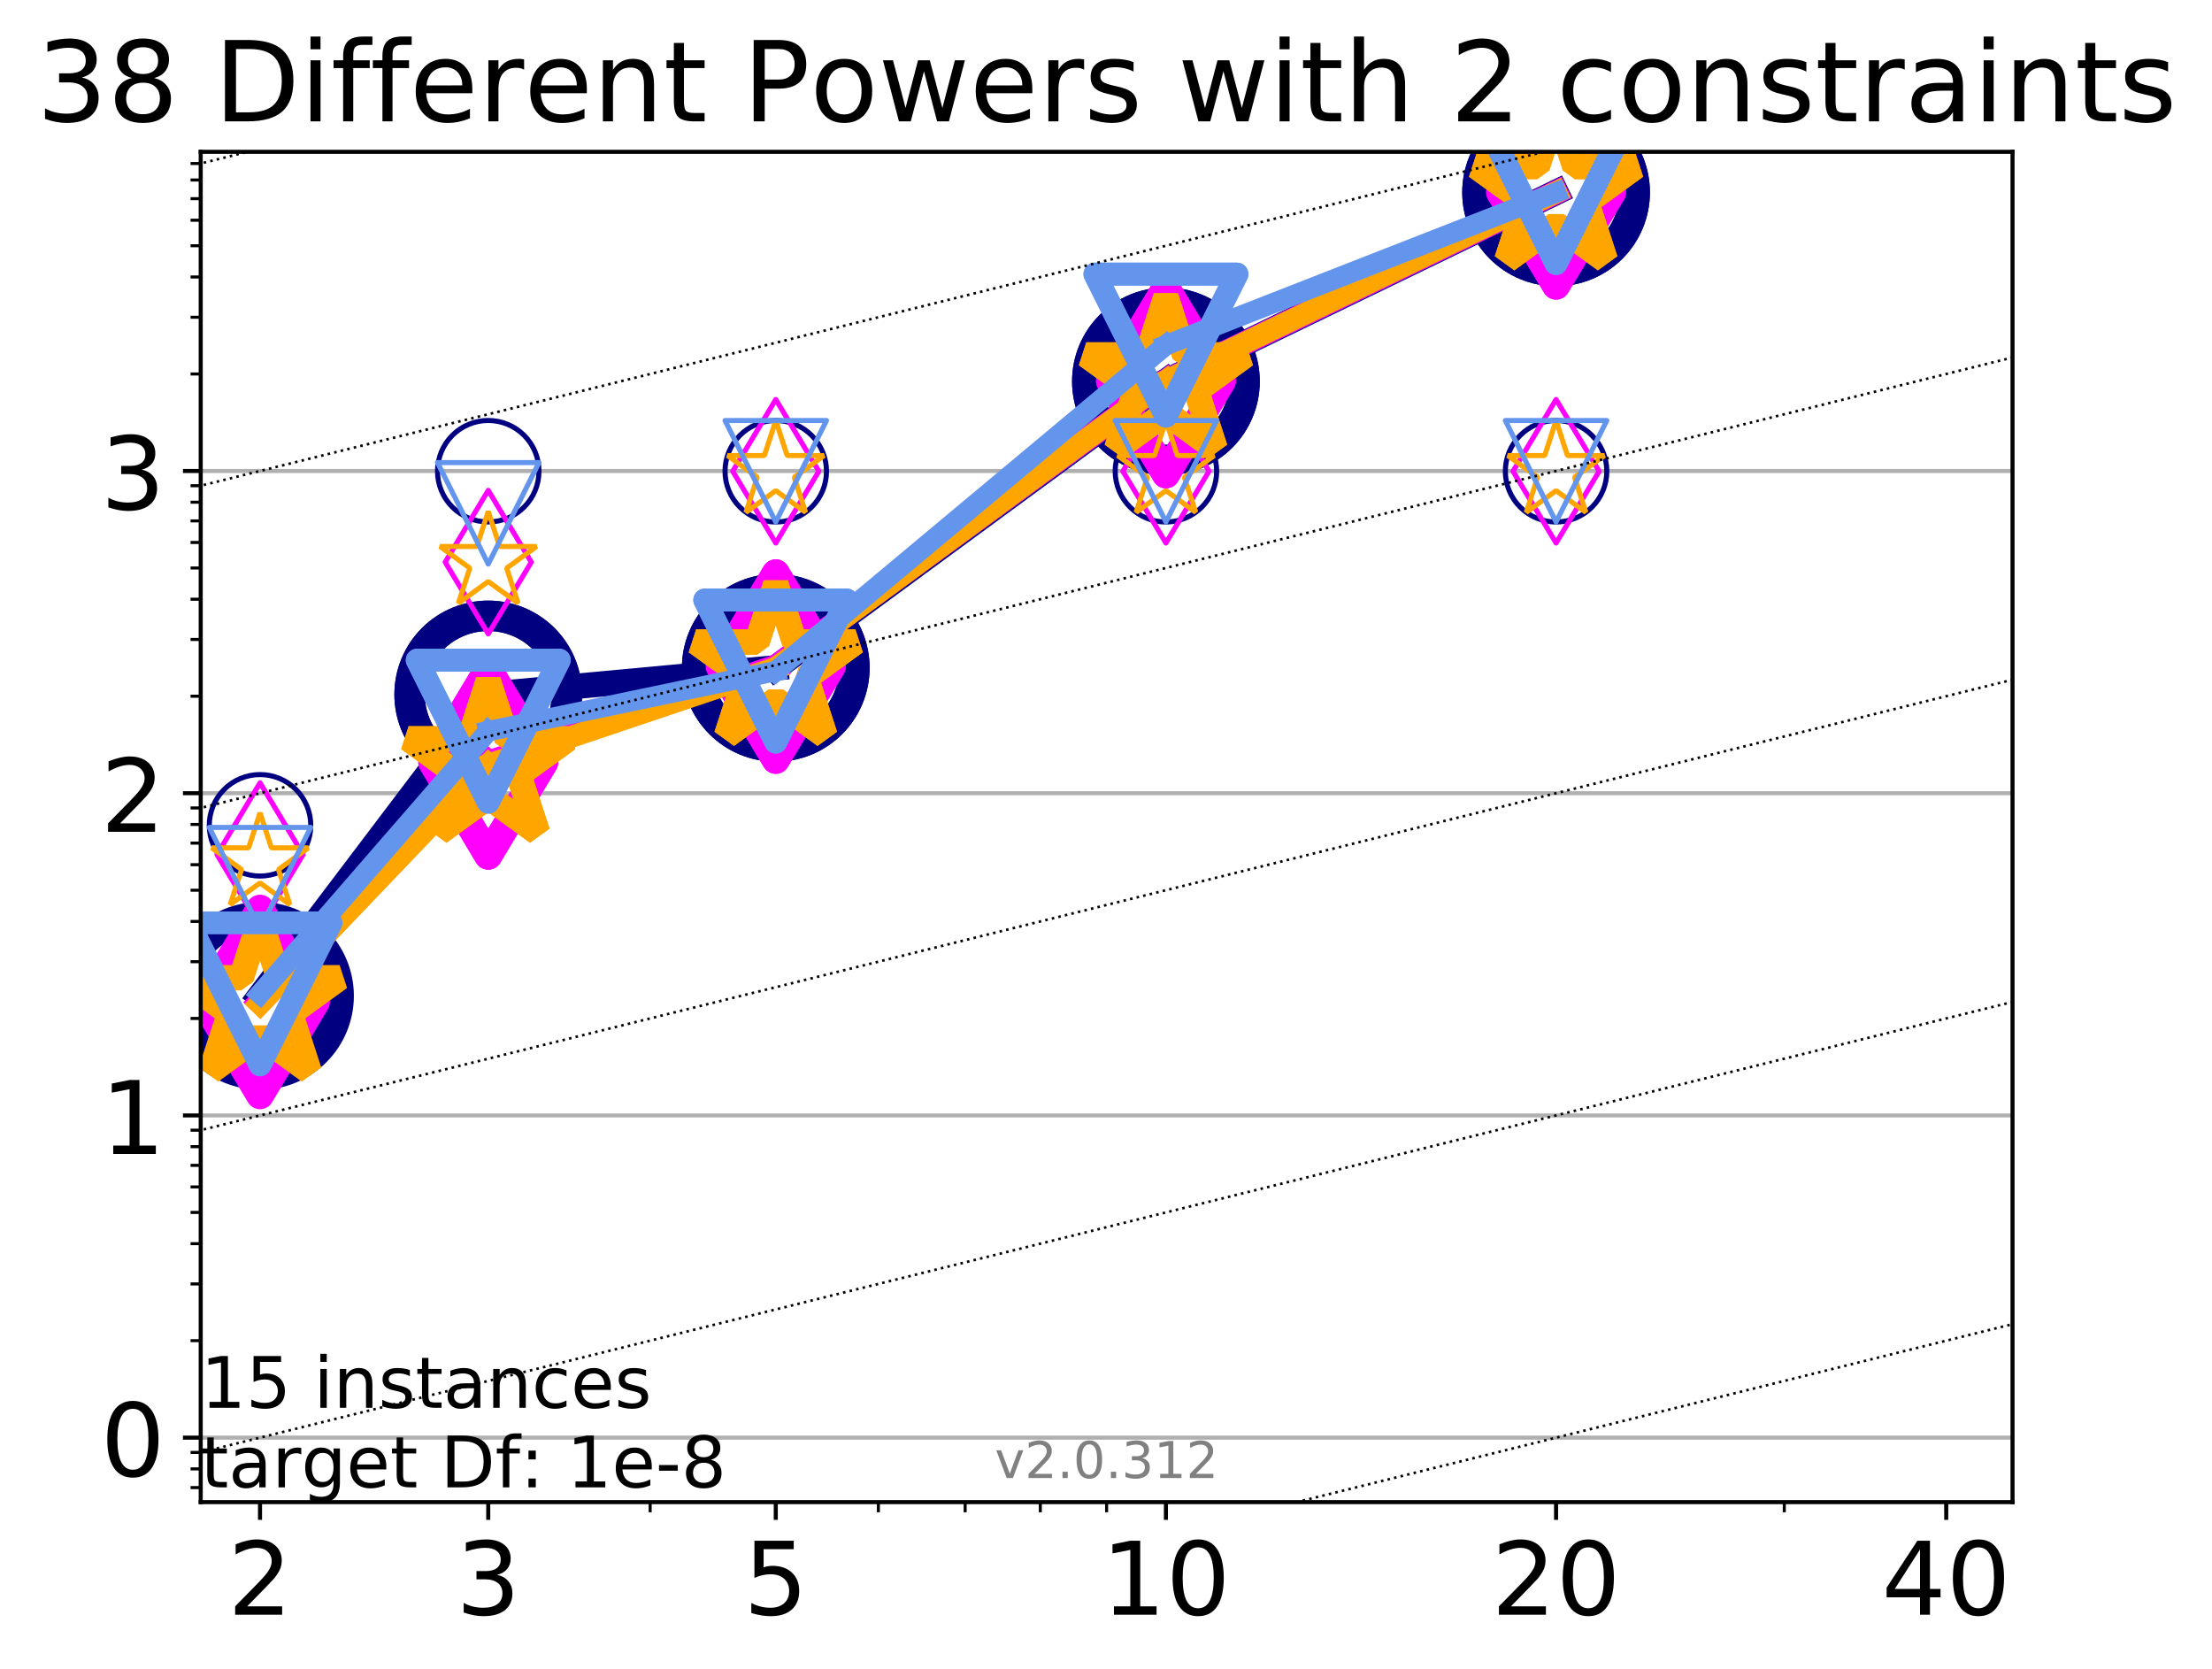 <?xml version="1.0" encoding="utf-8" standalone="no"?>
<!DOCTYPE svg PUBLIC "-//W3C//DTD SVG 1.1//EN"
  "http://www.w3.org/Graphics/SVG/1.1/DTD/svg11.dtd">
<!-- Created with matplotlib (http://matplotlib.org/) -->
<svg height="329pt" version="1.1" viewBox="0 0 436 329" width="436pt" xmlns="http://www.w3.org/2000/svg" xmlns:xlink="http://www.w3.org/1999/xlink">
 <defs>
  <style type="text/css">
*{stroke-linecap:butt;stroke-linejoin:round;}
  </style>
 </defs>
 <g id="figure_1">
  <g id="patch_1">
   <path d="M 0 329.585 
L 436.243 329.585 
L 436.243 0 
L 0 0 
z
" style="fill:#ffffff;"/>
  </g>
  <g id="axes_1">
   <g id="patch_2">
    <path d="M 39.562 296.029 
L 396.682 296.029 
L 396.682 29.917 
L 39.562 29.917 
z
" style="fill:#ffffff;"/>
   </g>
   <g id="matplotlib.axis_1">
    <g id="xtick_1">
     <g id="line2d_1">
      <defs>
       <path d="M 0 0 
L 0 3.5 
" id="me6502ab9f0" style="stroke:#000000;stroke-width:0.8;"/>
      </defs>
      <g>
       <use style="stroke:#000000;stroke-width:0.8;" x="51.251" xlink:href="#me6502ab9f0" y="296.029"/>
      </g>
     </g>
     <g id="text_1">
      <!-- 2 -->
      <defs>
       <path d="M 19.188 8.297 
L 53.609 8.297 
L 53.609 0 
L 7.328 0 
L 7.328 8.297 
Q 12.938 14.109 22.625 23.891 
Q 32.328 33.688 34.812 36.531 
Q 39.547 41.844 41.422 45.531 
Q 43.312 49.219 43.312 52.781 
Q 43.312 58.594 39.234 62.25 
Q 35.156 65.922 28.609 65.922 
Q 23.969 65.922 18.812 64.312 
Q 13.672 62.703 7.812 59.422 
L 7.812 69.391 
Q 13.766 71.781 18.938 73 
Q 24.125 74.219 28.422 74.219 
Q 39.75 74.219 46.484 68.547 
Q 53.219 62.891 53.219 53.422 
Q 53.219 48.922 51.531 44.891 
Q 49.859 40.875 45.406 35.406 
Q 44.188 33.984 37.641 27.219 
Q 31.109 20.453 19.188 8.297 
z
" id="DejaVuSans-32"/>
      </defs>
      <g transform="translate(44.888 318.225)scale(0.2 -0.2)">
       <use xlink:href="#DejaVuSans-32"/>
      </g>
     </g>
    </g>
    <g id="xtick_2">
     <g id="line2d_2">
      <g>
       <use style="stroke:#000000;stroke-width:0.8;" x="96.235" xlink:href="#me6502ab9f0" y="296.029"/>
      </g>
     </g>
     <g id="text_2">
      <!-- 3 -->
      <defs>
       <path d="M 40.578 39.312 
Q 47.656 37.797 51.625 33 
Q 55.609 28.219 55.609 21.188 
Q 55.609 10.406 48.188 4.484 
Q 40.766 -1.422 27.094 -1.422 
Q 22.516 -1.422 17.656 -0.516 
Q 12.797 0.391 7.625 2.203 
L 7.625 11.719 
Q 11.719 9.328 16.594 8.109 
Q 21.484 6.891 26.812 6.891 
Q 36.078 6.891 40.938 10.547 
Q 45.797 14.203 45.797 21.188 
Q 45.797 27.641 41.281 31.266 
Q 36.766 34.906 28.719 34.906 
L 20.219 34.906 
L 20.219 43.016 
L 29.109 43.016 
Q 36.375 43.016 40.234 45.922 
Q 44.094 48.828 44.094 54.297 
Q 44.094 59.906 40.109 62.906 
Q 36.141 65.922 28.719 65.922 
Q 24.656 65.922 20.016 65.031 
Q 15.375 64.156 9.812 62.312 
L 9.812 71.094 
Q 15.438 72.656 20.344 73.438 
Q 25.25 74.219 29.594 74.219 
Q 40.828 74.219 47.359 69.109 
Q 53.906 64.016 53.906 55.328 
Q 53.906 49.266 50.438 45.094 
Q 46.969 40.922 40.578 39.312 
z
" id="DejaVuSans-33"/>
      </defs>
      <g transform="translate(89.873 318.225)scale(0.2 -0.2)">
       <use xlink:href="#DejaVuSans-33"/>
      </g>
     </g>
    </g>
    <g id="xtick_3">
     <g id="line2d_3">
      <g>
       <use style="stroke:#000000;stroke-width:0.8;" x="152.909" xlink:href="#me6502ab9f0" y="296.029"/>
      </g>
     </g>
     <g id="text_3">
      <!-- 5 -->
      <defs>
       <path d="M 10.797 72.906 
L 49.516 72.906 
L 49.516 64.594 
L 19.828 64.594 
L 19.828 46.734 
Q 21.969 47.469 24.109 47.828 
Q 26.266 48.188 28.422 48.188 
Q 40.625 48.188 47.75 41.5 
Q 54.891 34.812 54.891 23.391 
Q 54.891 11.625 47.562 5.094 
Q 40.234 -1.422 26.906 -1.422 
Q 22.312 -1.422 17.547 -0.641 
Q 12.797 0.141 7.719 1.703 
L 7.719 11.625 
Q 12.109 9.234 16.797 8.062 
Q 21.484 6.891 26.703 6.891 
Q 35.156 6.891 40.078 11.328 
Q 45.016 15.766 45.016 23.391 
Q 45.016 31 40.078 35.438 
Q 35.156 39.891 26.703 39.891 
Q 22.75 39.891 18.812 39.016 
Q 14.891 38.141 10.797 36.281 
z
" id="DejaVuSans-35"/>
      </defs>
      <g transform="translate(146.547 318.225)scale(0.2 -0.2)">
       <use xlink:href="#DejaVuSans-35"/>
      </g>
     </g>
    </g>
    <g id="xtick_4">
     <g id="line2d_4">
      <g>
       <use style="stroke:#000000;stroke-width:0.8;" x="229.811" xlink:href="#me6502ab9f0" y="296.029"/>
      </g>
     </g>
     <g id="text_4">
      <!-- 10 -->
      <defs>
       <path d="M 12.406 8.297 
L 28.516 8.297 
L 28.516 63.922 
L 10.984 60.406 
L 10.984 69.391 
L 28.422 72.906 
L 38.281 72.906 
L 38.281 8.297 
L 54.391 8.297 
L 54.391 0 
L 12.406 0 
z
" id="DejaVuSans-31"/>
       <path d="M 31.781 66.406 
Q 24.172 66.406 20.328 58.906 
Q 16.5 51.422 16.5 36.375 
Q 16.5 21.391 20.328 13.891 
Q 24.172 6.391 31.781 6.391 
Q 39.453 6.391 43.281 13.891 
Q 47.125 21.391 47.125 36.375 
Q 47.125 51.422 43.281 58.906 
Q 39.453 66.406 31.781 66.406 
z
M 31.781 74.219 
Q 44.047 74.219 50.516 64.516 
Q 56.984 54.828 56.984 36.375 
Q 56.984 17.969 50.516 8.266 
Q 44.047 -1.422 31.781 -1.422 
Q 19.531 -1.422 13.062 8.266 
Q 6.594 17.969 6.594 36.375 
Q 6.594 54.828 13.062 64.516 
Q 19.531 74.219 31.781 74.219 
z
" id="DejaVuSans-30"/>
      </defs>
      <g transform="translate(217.086 318.225)scale(0.2 -0.2)">
       <use xlink:href="#DejaVuSans-31"/>
       <use x="63.623" xlink:href="#DejaVuSans-30"/>
      </g>
     </g>
    </g>
    <g id="xtick_5">
     <g id="line2d_5">
      <g>
       <use style="stroke:#000000;stroke-width:0.8;" x="306.712" xlink:href="#me6502ab9f0" y="296.029"/>
      </g>
     </g>
     <g id="text_5">
      <!-- 20 -->
      <g transform="translate(293.987 318.225)scale(0.2 -0.2)">
       <use xlink:href="#DejaVuSans-32"/>
       <use x="63.623" xlink:href="#DejaVuSans-30"/>
      </g>
     </g>
    </g>
    <g id="xtick_6">
     <g id="line2d_6">
      <g>
       <use style="stroke:#000000;stroke-width:0.8;" x="383.614" xlink:href="#me6502ab9f0" y="296.029"/>
      </g>
     </g>
     <g id="text_6">
      <!-- 40 -->
      <defs>
       <path d="M 37.797 64.312 
L 12.891 25.391 
L 37.797 25.391 
z
M 35.203 72.906 
L 47.609 72.906 
L 47.609 25.391 
L 58.016 25.391 
L 58.016 17.188 
L 47.609 17.188 
L 47.609 0 
L 37.797 0 
L 37.797 17.188 
L 4.891 17.188 
L 4.891 26.703 
z
" id="DejaVuSans-34"/>
      </defs>
      <g transform="translate(370.889 318.225)scale(0.2 -0.2)">
       <use xlink:href="#DejaVuSans-34"/>
       <use x="63.623" xlink:href="#DejaVuSans-30"/>
      </g>
     </g>
    </g>
    <g id="xtick_7">
     <g id="line2d_7">
      <defs>
       <path d="M 0 0 
L 0 2 
" id="m99c1914a6f" style="stroke:#000000;stroke-width:0.6;"/>
      </defs>
      <g>
       <use style="stroke:#000000;stroke-width:0.6;" x="51.251" xlink:href="#m99c1914a6f" y="296.029"/>
      </g>
     </g>
    </g>
    <g id="xtick_8">
     <g id="line2d_8">
      <g>
       <use style="stroke:#000000;stroke-width:0.6;" x="96.235" xlink:href="#m99c1914a6f" y="296.029"/>
      </g>
     </g>
    </g>
    <g id="xtick_9">
     <g id="line2d_9">
      <g>
       <use style="stroke:#000000;stroke-width:0.6;" x="128.152" xlink:href="#m99c1914a6f" y="296.029"/>
      </g>
     </g>
    </g>
    <g id="xtick_10">
     <g id="line2d_10">
      <g>
       <use style="stroke:#000000;stroke-width:0.6;" x="152.909" xlink:href="#m99c1914a6f" y="296.029"/>
      </g>
     </g>
    </g>
    <g id="xtick_11">
     <g id="line2d_11">
      <g>
       <use style="stroke:#000000;stroke-width:0.6;" x="173.137" xlink:href="#m99c1914a6f" y="296.029"/>
      </g>
     </g>
    </g>
    <g id="xtick_12">
     <g id="line2d_12">
      <g>
       <use style="stroke:#000000;stroke-width:0.6;" x="190.239" xlink:href="#m99c1914a6f" y="296.029"/>
      </g>
     </g>
    </g>
    <g id="xtick_13">
     <g id="line2d_13">
      <g>
       <use style="stroke:#000000;stroke-width:0.6;" x="205.054" xlink:href="#m99c1914a6f" y="296.029"/>
      </g>
     </g>
    </g>
    <g id="xtick_14">
     <g id="line2d_14">
      <g>
       <use style="stroke:#000000;stroke-width:0.6;" x="218.122" xlink:href="#m99c1914a6f" y="296.029"/>
      </g>
     </g>
    </g>
    <g id="xtick_15">
     <g id="line2d_15">
      <g>
       <use style="stroke:#000000;stroke-width:0.6;" x="306.712" xlink:href="#m99c1914a6f" y="296.029"/>
      </g>
     </g>
    </g>
    <g id="xtick_16">
     <g id="line2d_16">
      <g>
       <use style="stroke:#000000;stroke-width:0.6;" x="351.697" xlink:href="#m99c1914a6f" y="296.029"/>
      </g>
     </g>
    </g>
    <g id="xtick_17">
     <g id="line2d_17">
      <g>
       <use style="stroke:#000000;stroke-width:0.6;" x="383.614" xlink:href="#m99c1914a6f" y="296.029"/>
      </g>
     </g>
    </g>
   </g>
   <g id="matplotlib.axis_2">
    <g id="ytick_1">
     <g id="line2d_18">
      <path clip-path="url(#pa7a6df56fa)" d="M 39.562 283.328 
L 396.682 283.328 
" style="fill:none;stroke:#b0b0b0;stroke-linecap:square;stroke-width:0.8;"/>
     </g>
     <g id="line2d_19">
      <defs>
       <path d="M 0 0 
L -3.5 0 
" id="m3d2c975b28" style="stroke:#000000;stroke-width:0.8;"/>
      </defs>
      <g>
       <use style="stroke:#000000;stroke-width:0.8;" x="39.562" xlink:href="#m3d2c975b28" y="283.328"/>
      </g>
     </g>
     <g id="text_7">
      <!-- 0 -->
      <g transform="translate(19.837 290.926)scale(0.2 -0.2)">
       <use xlink:href="#DejaVuSans-30"/>
      </g>
     </g>
    </g>
    <g id="ytick_2">
     <g id="line2d_20">
      <path clip-path="url(#pa7a6df56fa)" d="M 39.562 219.825 
L 396.682 219.825 
" style="fill:none;stroke:#b0b0b0;stroke-linecap:square;stroke-width:0.8;"/>
     </g>
     <g id="line2d_21">
      <g>
       <use style="stroke:#000000;stroke-width:0.8;" x="39.562" xlink:href="#m3d2c975b28" y="219.825"/>
      </g>
     </g>
     <g id="text_8">
      <!-- 1 -->
      <g transform="translate(19.837 227.423)scale(0.2 -0.2)">
       <use xlink:href="#DejaVuSans-31"/>
      </g>
     </g>
    </g>
    <g id="ytick_3">
     <g id="line2d_22">
      <path clip-path="url(#pa7a6df56fa)" d="M 39.562 156.322 
L 396.682 156.322 
" style="fill:none;stroke:#b0b0b0;stroke-linecap:square;stroke-width:0.8;"/>
     </g>
     <g id="line2d_23">
      <g>
       <use style="stroke:#000000;stroke-width:0.8;" x="39.562" xlink:href="#m3d2c975b28" y="156.322"/>
      </g>
     </g>
     <g id="text_9">
      <!-- 2 -->
      <g transform="translate(19.837 163.921)scale(0.2 -0.2)">
       <use xlink:href="#DejaVuSans-32"/>
      </g>
     </g>
    </g>
    <g id="ytick_4">
     <g id="line2d_24">
      <path clip-path="url(#pa7a6df56fa)" d="M 39.562 92.819 
L 396.682 92.819 
" style="fill:none;stroke:#b0b0b0;stroke-linecap:square;stroke-width:0.8;"/>
     </g>
     <g id="line2d_25">
      <g>
       <use style="stroke:#000000;stroke-width:0.8;" x="39.562" xlink:href="#m3d2c975b28" y="92.819"/>
      </g>
     </g>
     <g id="text_10">
      <!-- 3 -->
      <g transform="translate(19.837 100.418)scale(0.2 -0.2)">
       <use xlink:href="#DejaVuSans-33"/>
      </g>
     </g>
    </g>
    <g id="ytick_5">
     <g id="line2d_26">
      <defs>
       <path d="M 0 0 
L -2 0 
" id="m20c51bee29" style="stroke:#000000;stroke-width:0.6;"/>
      </defs>
      <g>
       <use style="stroke:#000000;stroke-width:0.6;" x="39.562" xlink:href="#m20c51bee29" y="293.165"/>
      </g>
     </g>
    </g>
    <g id="ytick_6">
     <g id="line2d_27">
      <g>
       <use style="stroke:#000000;stroke-width:0.6;" x="39.562" xlink:href="#m20c51bee29" y="289.482"/>
      </g>
     </g>
    </g>
    <g id="ytick_7">
     <g id="line2d_28">
      <g>
       <use style="stroke:#000000;stroke-width:0.6;" x="39.562" xlink:href="#m20c51bee29" y="286.234"/>
      </g>
     </g>
    </g>
    <g id="ytick_8">
     <g id="line2d_29">
      <g>
       <use style="stroke:#000000;stroke-width:0.6;" x="39.562" xlink:href="#m20c51bee29" y="264.212"/>
      </g>
     </g>
    </g>
    <g id="ytick_9">
     <g id="line2d_30">
      <g>
       <use style="stroke:#000000;stroke-width:0.6;" x="39.562" xlink:href="#m20c51bee29" y="253.029"/>
      </g>
     </g>
    </g>
    <g id="ytick_10">
     <g id="line2d_31">
      <g>
       <use style="stroke:#000000;stroke-width:0.6;" x="39.562" xlink:href="#m20c51bee29" y="245.095"/>
      </g>
     </g>
    </g>
    <g id="ytick_11">
     <g id="line2d_32">
      <g>
       <use style="stroke:#000000;stroke-width:0.6;" x="39.562" xlink:href="#m20c51bee29" y="238.941"/>
      </g>
     </g>
    </g>
    <g id="ytick_12">
     <g id="line2d_33">
      <g>
       <use style="stroke:#000000;stroke-width:0.6;" x="39.562" xlink:href="#m20c51bee29" y="233.913"/>
      </g>
     </g>
    </g>
    <g id="ytick_13">
     <g id="line2d_34">
      <g>
       <use style="stroke:#000000;stroke-width:0.6;" x="39.562" xlink:href="#m20c51bee29" y="229.662"/>
      </g>
     </g>
    </g>
    <g id="ytick_14">
     <g id="line2d_35">
      <g>
       <use style="stroke:#000000;stroke-width:0.6;" x="39.562" xlink:href="#m20c51bee29" y="225.979"/>
      </g>
     </g>
    </g>
    <g id="ytick_15">
     <g id="line2d_36">
      <g>
       <use style="stroke:#000000;stroke-width:0.6;" x="39.562" xlink:href="#m20c51bee29" y="222.731"/>
      </g>
     </g>
    </g>
    <g id="ytick_16">
     <g id="line2d_37">
      <g>
       <use style="stroke:#000000;stroke-width:0.6;" x="39.562" xlink:href="#m20c51bee29" y="200.709"/>
      </g>
     </g>
    </g>
    <g id="ytick_17">
     <g id="line2d_38">
      <g>
       <use style="stroke:#000000;stroke-width:0.6;" x="39.562" xlink:href="#m20c51bee29" y="189.526"/>
      </g>
     </g>
    </g>
    <g id="ytick_18">
     <g id="line2d_39">
      <g>
       <use style="stroke:#000000;stroke-width:0.6;" x="39.562" xlink:href="#m20c51bee29" y="181.592"/>
      </g>
     </g>
    </g>
    <g id="ytick_19">
     <g id="line2d_40">
      <g>
       <use style="stroke:#000000;stroke-width:0.6;" x="39.562" xlink:href="#m20c51bee29" y="175.438"/>
      </g>
     </g>
    </g>
    <g id="ytick_20">
     <g id="line2d_41">
      <g>
       <use style="stroke:#000000;stroke-width:0.6;" x="39.562" xlink:href="#m20c51bee29" y="170.41"/>
      </g>
     </g>
    </g>
    <g id="ytick_21">
     <g id="line2d_42">
      <g>
       <use style="stroke:#000000;stroke-width:0.6;" x="39.562" xlink:href="#m20c51bee29" y="166.159"/>
      </g>
     </g>
    </g>
    <g id="ytick_22">
     <g id="line2d_43">
      <g>
       <use style="stroke:#000000;stroke-width:0.6;" x="39.562" xlink:href="#m20c51bee29" y="162.476"/>
      </g>
     </g>
    </g>
    <g id="ytick_23">
     <g id="line2d_44">
      <g>
       <use style="stroke:#000000;stroke-width:0.6;" x="39.562" xlink:href="#m20c51bee29" y="159.228"/>
      </g>
     </g>
    </g>
    <g id="ytick_24">
     <g id="line2d_45">
      <g>
       <use style="stroke:#000000;stroke-width:0.6;" x="39.562" xlink:href="#m20c51bee29" y="137.206"/>
      </g>
     </g>
    </g>
    <g id="ytick_25">
     <g id="line2d_46">
      <g>
       <use style="stroke:#000000;stroke-width:0.6;" x="39.562" xlink:href="#m20c51bee29" y="126.023"/>
      </g>
     </g>
    </g>
    <g id="ytick_26">
     <g id="line2d_47">
      <g>
       <use style="stroke:#000000;stroke-width:0.6;" x="39.562" xlink:href="#m20c51bee29" y="118.089"/>
      </g>
     </g>
    </g>
    <g id="ytick_27">
     <g id="line2d_48">
      <g>
       <use style="stroke:#000000;stroke-width:0.6;" x="39.562" xlink:href="#m20c51bee29" y="111.935"/>
      </g>
     </g>
    </g>
    <g id="ytick_28">
     <g id="line2d_49">
      <g>
       <use style="stroke:#000000;stroke-width:0.6;" x="39.562" xlink:href="#m20c51bee29" y="106.907"/>
      </g>
     </g>
    </g>
    <g id="ytick_29">
     <g id="line2d_50">
      <g>
       <use style="stroke:#000000;stroke-width:0.6;" x="39.562" xlink:href="#m20c51bee29" y="102.656"/>
      </g>
     </g>
    </g>
    <g id="ytick_30">
     <g id="line2d_51">
      <g>
       <use style="stroke:#000000;stroke-width:0.6;" x="39.562" xlink:href="#m20c51bee29" y="98.973"/>
      </g>
     </g>
    </g>
    <g id="ytick_31">
     <g id="line2d_52">
      <g>
       <use style="stroke:#000000;stroke-width:0.6;" x="39.562" xlink:href="#m20c51bee29" y="95.725"/>
      </g>
     </g>
    </g>
    <g id="ytick_32">
     <g id="line2d_53">
      <g>
       <use style="stroke:#000000;stroke-width:0.6;" x="39.562" xlink:href="#m20c51bee29" y="73.703"/>
      </g>
     </g>
    </g>
    <g id="ytick_33">
     <g id="line2d_54">
      <g>
       <use style="stroke:#000000;stroke-width:0.6;" x="39.562" xlink:href="#m20c51bee29" y="62.521"/>
      </g>
     </g>
    </g>
    <g id="ytick_34">
     <g id="line2d_55">
      <g>
       <use style="stroke:#000000;stroke-width:0.6;" x="39.562" xlink:href="#m20c51bee29" y="54.587"/>
      </g>
     </g>
    </g>
    <g id="ytick_35">
     <g id="line2d_56">
      <g>
       <use style="stroke:#000000;stroke-width:0.6;" x="39.562" xlink:href="#m20c51bee29" y="48.432"/>
      </g>
     </g>
    </g>
    <g id="ytick_36">
     <g id="line2d_57">
      <g>
       <use style="stroke:#000000;stroke-width:0.6;" x="39.562" xlink:href="#m20c51bee29" y="43.404"/>
      </g>
     </g>
    </g>
    <g id="ytick_37">
     <g id="line2d_58">
      <g>
       <use style="stroke:#000000;stroke-width:0.6;" x="39.562" xlink:href="#m20c51bee29" y="39.153"/>
      </g>
     </g>
    </g>
    <g id="ytick_38">
     <g id="line2d_59">
      <g>
       <use style="stroke:#000000;stroke-width:0.6;" x="39.562" xlink:href="#m20c51bee29" y="35.47"/>
      </g>
     </g>
    </g>
    <g id="ytick_39">
     <g id="line2d_60">
      <g>
       <use style="stroke:#000000;stroke-width:0.6;" x="39.562" xlink:href="#m20c51bee29" y="32.222"/>
      </g>
     </g>
    </g>
   </g>
   <g id="line2d_61">
    <path clip-path="url(#pa7a6df56fa)" d="M 51.251 196.261 
L 96.235 136.863 
" style="fill:none;stroke:#000080;stroke-linecap:square;stroke-width:5;"/>
    <defs>
     <path d="M 0 15.5 
C 4.111 15.5 8.053 13.867 10.96 10.96 
C 13.867 8.053 15.5 4.111 15.5 0 
C 15.5 -4.111 13.867 -8.053 10.96 -10.96 
C 8.053 -13.867 4.111 -15.5 0 -15.5 
C -4.111 -15.5 -8.053 -13.867 -10.96 -10.96 
C -13.867 -8.053 -15.5 -4.111 -15.5 0 
C -15.5 4.111 -13.867 8.053 -10.96 10.96 
C -8.053 13.867 -4.111 15.5 0 15.5 
z
" id="me5ff5a676e" style="stroke:#000080;stroke-width:6;"/>
    </defs>
    <g clip-path="url(#pa7a6df56fa)">
     <use style="fill:none;stroke:#000080;stroke-width:6;" x="51.251" xlink:href="#me5ff5a676e" y="196.261"/>
     <use style="fill:none;stroke:#000080;stroke-width:6;" x="96.235" xlink:href="#me5ff5a676e" y="136.863"/>
    </g>
   </g>
   <g id="line2d_62">
    <path clip-path="url(#pa7a6df56fa)" d="M 96.235 136.863 
L 152.909 131.61 
" style="fill:none;stroke:#000080;stroke-linecap:square;stroke-width:5;"/>
    <g clip-path="url(#pa7a6df56fa)">
     <use style="fill:none;stroke:#000080;stroke-width:6;" x="96.235" xlink:href="#me5ff5a676e" y="136.863"/>
     <use style="fill:none;stroke:#000080;stroke-width:6;" x="152.909" xlink:href="#me5ff5a676e" y="131.61"/>
    </g>
   </g>
   <g id="line2d_63">
    <path clip-path="url(#pa7a6df56fa)" d="M 152.909 131.61 
L 229.811 75.157 
" style="fill:none;stroke:#000080;stroke-linecap:square;stroke-width:5;"/>
    <g clip-path="url(#pa7a6df56fa)">
     <use style="fill:none;stroke:#000080;stroke-width:6;" x="152.909" xlink:href="#me5ff5a676e" y="131.61"/>
     <use style="fill:none;stroke:#000080;stroke-width:6;" x="229.811" xlink:href="#me5ff5a676e" y="75.157"/>
    </g>
   </g>
   <g id="line2d_64">
    <path clip-path="url(#pa7a6df56fa)" d="M 229.811 75.157 
L 306.712 37.91 
" style="fill:none;stroke:#000080;stroke-linecap:square;stroke-width:5;"/>
    <g clip-path="url(#pa7a6df56fa)">
     <use style="fill:none;stroke:#000080;stroke-width:6;" x="229.811" xlink:href="#me5ff5a676e" y="75.157"/>
     <use style="fill:none;stroke:#000080;stroke-width:6;" x="306.712" xlink:href="#me5ff5a676e" y="37.91"/>
    </g>
   </g>
   <g id="line2d_65">
    <path clip-path="url(#pa7a6df56fa)" d="M 306.712 37.91 
" style="fill:none;stroke:#000080;stroke-linecap:square;stroke-width:5;"/>
    <g clip-path="url(#pa7a6df56fa)">
     <use style="fill:none;stroke:#000080;stroke-width:6;" x="306.712" xlink:href="#me5ff5a676e" y="37.91"/>
    </g>
   </g>
   <g id="line2d_66"/>
   <g id="line2d_67">
    <defs>
     <path d="M 0 10 
C 2.652 10 5.196 8.946 7.071 7.071 
C 8.946 5.196 10 2.652 10 0 
C 10 -2.652 8.946 -5.196 7.071 -7.071 
C 5.196 -8.946 2.652 -10 0 -10 
C -2.652 -10 -5.196 -8.946 -7.071 -7.071 
C -8.946 -5.196 -10 -2.652 -10 0 
C -10 2.652 -8.946 5.196 -7.071 7.071 
C -5.196 8.946 -2.652 10 0 10 
z
" id="m14cb9c2c7b" style="stroke:#000080;"/>
    </defs>
    <g clip-path="url(#pa7a6df56fa)">
     <use style="fill:none;stroke:#000080;" x="51.251" xlink:href="#m14cb9c2c7b" y="162.649"/>
     <use style="fill:none;stroke:#000080;" x="96.235" xlink:href="#m14cb9c2c7b" y="92.865"/>
     <use style="fill:none;stroke:#000080;" x="152.909" xlink:href="#m14cb9c2c7b" y="92.874"/>
     <use style="fill:none;stroke:#000080;" x="229.811" xlink:href="#m14cb9c2c7b" y="92.872"/>
     <use style="fill:none;stroke:#000080;" x="306.712" xlink:href="#m14cb9c2c7b" y="92.873"/>
    </g>
   </g>
   <g id="line2d_68">
    <path clip-path="url(#pa7a6df56fa)" d="M 51.251 197.46 
L 96.235 150.256 
" style="fill:none;stroke:#ff00ff;stroke-linecap:square;stroke-width:4.667;"/>
    <defs>
     <path d="M -0 18.385 
L 11.031 0 
L 0 -18.385 
L -11.031 -0 
z
" id="m1ada1840a0" style="stroke:#ff00ff;stroke-linejoin:miter;stroke-width:5.5;"/>
    </defs>
    <g clip-path="url(#pa7a6df56fa)">
     <use style="fill:none;stroke:#ff00ff;stroke-linejoin:miter;stroke-width:5.5;" x="51.251" xlink:href="#m1ada1840a0" y="197.46"/>
     <use style="fill:none;stroke:#ff00ff;stroke-linejoin:miter;stroke-width:5.5;" x="96.235" xlink:href="#m1ada1840a0" y="150.256"/>
    </g>
   </g>
   <g id="line2d_69">
    <path clip-path="url(#pa7a6df56fa)" d="M 96.235 150.256 
L 152.909 131.367 
" style="fill:none;stroke:#ff00ff;stroke-linecap:square;stroke-width:4.667;"/>
    <g clip-path="url(#pa7a6df56fa)">
     <use style="fill:none;stroke:#ff00ff;stroke-linejoin:miter;stroke-width:5.5;" x="96.235" xlink:href="#m1ada1840a0" y="150.256"/>
     <use style="fill:none;stroke:#ff00ff;stroke-linejoin:miter;stroke-width:5.5;" x="152.909" xlink:href="#m1ada1840a0" y="131.367"/>
    </g>
   </g>
   <g id="line2d_70">
    <path clip-path="url(#pa7a6df56fa)" d="M 152.909 131.367 
L 229.811 75.108 
" style="fill:none;stroke:#ff00ff;stroke-linecap:square;stroke-width:4.667;"/>
    <g clip-path="url(#pa7a6df56fa)">
     <use style="fill:none;stroke:#ff00ff;stroke-linejoin:miter;stroke-width:5.5;" x="152.909" xlink:href="#m1ada1840a0" y="131.367"/>
     <use style="fill:none;stroke:#ff00ff;stroke-linejoin:miter;stroke-width:5.5;" x="229.811" xlink:href="#m1ada1840a0" y="75.108"/>
    </g>
   </g>
   <g id="line2d_71">
    <path clip-path="url(#pa7a6df56fa)" d="M 229.811 75.108 
L 306.712 37.91 
" style="fill:none;stroke:#ff00ff;stroke-linecap:square;stroke-width:4.667;"/>
    <g clip-path="url(#pa7a6df56fa)">
     <use style="fill:none;stroke:#ff00ff;stroke-linejoin:miter;stroke-width:5.5;" x="229.811" xlink:href="#m1ada1840a0" y="75.108"/>
     <use style="fill:none;stroke:#ff00ff;stroke-linejoin:miter;stroke-width:5.5;" x="306.712" xlink:href="#m1ada1840a0" y="37.91"/>
    </g>
   </g>
   <g id="line2d_72">
    <path clip-path="url(#pa7a6df56fa)" d="M 306.712 37.91 
" style="fill:none;stroke:#ff00ff;stroke-linecap:square;stroke-width:4.667;"/>
    <g clip-path="url(#pa7a6df56fa)">
     <use style="fill:none;stroke:#ff00ff;stroke-linejoin:miter;stroke-width:5.5;" x="306.712" xlink:href="#m1ada1840a0" y="37.91"/>
    </g>
   </g>
   <g id="line2d_73"/>
   <g id="line2d_74">
    <defs>
     <path d="M -0 14.142 
L 8.485 0 
L -0 -14.142 
L -8.485 -0 
z
" id="me6138cc91b" style="stroke:#ff00ff;stroke-linejoin:miter;"/>
    </defs>
    <g clip-path="url(#pa7a6df56fa)">
     <use style="fill:none;stroke:#ff00ff;stroke-linejoin:miter;" x="51.251" xlink:href="#me6138cc91b" y="168.416"/>
     <use style="fill:none;stroke:#ff00ff;stroke-linejoin:miter;" x="96.235" xlink:href="#me6138cc91b" y="110.783"/>
     <use style="fill:none;stroke:#ff00ff;stroke-linejoin:miter;" x="152.909" xlink:href="#me6138cc91b" y="92.874"/>
     <use style="fill:none;stroke:#ff00ff;stroke-linejoin:miter;" x="229.811" xlink:href="#me6138cc91b" y="92.872"/>
     <use style="fill:none;stroke:#ff00ff;stroke-linejoin:miter;" x="306.712" xlink:href="#me6138cc91b" y="92.873"/>
    </g>
   </g>
   <g id="line2d_75">
    <path clip-path="url(#pa7a6df56fa)" d="M 51.251 197.789 
L 96.235 150.713 
" style="fill:none;stroke:#ffa500;stroke-linecap:square;stroke-width:4.333;"/>
    <defs>
     <path d="M 0 -16.5 
L -3.704 -5.099 
L -15.692 -5.099 
L -5.994 1.948 
L -9.698 13.349 
L -0 6.302 
L 9.698 13.349 
L 5.994 1.948 
L 15.692 -5.099 
L 3.704 -5.099 
z
" id="m1c83dffd06" style="stroke:#ffa500;stroke-linejoin:bevel;stroke-width:5;"/>
    </defs>
    <g clip-path="url(#pa7a6df56fa)">
     <use style="fill:none;stroke:#ffa500;stroke-linejoin:bevel;stroke-width:5;" x="51.251" xlink:href="#m1c83dffd06" y="197.789"/>
     <use style="fill:none;stroke:#ffa500;stroke-linejoin:bevel;stroke-width:5;" x="96.235" xlink:href="#m1c83dffd06" y="150.713"/>
    </g>
   </g>
   <g id="line2d_76">
    <path clip-path="url(#pa7a6df56fa)" d="M 96.235 150.713 
L 152.909 131.63 
" style="fill:none;stroke:#ffa500;stroke-linecap:square;stroke-width:4.333;"/>
    <g clip-path="url(#pa7a6df56fa)">
     <use style="fill:none;stroke:#ffa500;stroke-linejoin:bevel;stroke-width:5;" x="96.235" xlink:href="#m1c83dffd06" y="150.713"/>
     <use style="fill:none;stroke:#ffa500;stroke-linejoin:bevel;stroke-width:5;" x="152.909" xlink:href="#m1c83dffd06" y="131.63"/>
    </g>
   </g>
   <g id="line2d_77">
    <path clip-path="url(#pa7a6df56fa)" d="M 152.909 131.63 
L 229.811 75.056 
" style="fill:none;stroke:#ffa500;stroke-linecap:square;stroke-width:4.333;"/>
    <g clip-path="url(#pa7a6df56fa)">
     <use style="fill:none;stroke:#ffa500;stroke-linejoin:bevel;stroke-width:5;" x="152.909" xlink:href="#m1c83dffd06" y="131.63"/>
     <use style="fill:none;stroke:#ffa500;stroke-linejoin:bevel;stroke-width:5;" x="229.811" xlink:href="#m1c83dffd06" y="75.056"/>
    </g>
   </g>
   <g id="line2d_78">
    <path clip-path="url(#pa7a6df56fa)" d="M 229.811 75.056 
L 306.712 37.91 
" style="fill:none;stroke:#ffa500;stroke-linecap:square;stroke-width:4.333;"/>
    <g clip-path="url(#pa7a6df56fa)">
     <use style="fill:none;stroke:#ffa500;stroke-linejoin:bevel;stroke-width:5;" x="229.811" xlink:href="#m1c83dffd06" y="75.056"/>
     <use style="fill:none;stroke:#ffa500;stroke-linejoin:bevel;stroke-width:5;" x="306.712" xlink:href="#m1c83dffd06" y="37.91"/>
    </g>
   </g>
   <g id="line2d_79">
    <path clip-path="url(#pa7a6df56fa)" d="M 306.712 37.91 
" style="fill:none;stroke:#ffa500;stroke-linecap:square;stroke-width:4.333;"/>
    <g clip-path="url(#pa7a6df56fa)">
     <use style="fill:none;stroke:#ffa500;stroke-linejoin:bevel;stroke-width:5;" x="306.712" xlink:href="#m1c83dffd06" y="37.91"/>
    </g>
   </g>
   <g id="line2d_80"/>
   <g id="line2d_81">
    <defs>
     <path d="M 0 -10 
L -2.245 -3.09 
L -9.511 -3.09 
L -3.633 1.18 
L -5.878 8.09 
L -0 3.82 
L 5.878 8.09 
L 3.633 1.18 
L 9.511 -3.09 
L 2.245 -3.09 
z
" id="m6ec11d6fe9" style="stroke:#ffa500;stroke-linejoin:bevel;"/>
    </defs>
    <g clip-path="url(#pa7a6df56fa)">
     <use style="fill:none;stroke:#ffa500;stroke-linejoin:bevel;" x="51.251" xlink:href="#m6ec11d6fe9" y="170.181"/>
     <use style="fill:none;stroke:#ffa500;stroke-linejoin:bevel;" x="96.235" xlink:href="#m6ec11d6fe9" y="110.783"/>
     <use style="fill:none;stroke:#ffa500;stroke-linejoin:bevel;" x="152.909" xlink:href="#m6ec11d6fe9" y="92.874"/>
     <use style="fill:none;stroke:#ffa500;stroke-linejoin:bevel;" x="229.811" xlink:href="#m6ec11d6fe9" y="92.872"/>
     <use style="fill:none;stroke:#ffa500;stroke-linejoin:bevel;" x="306.712" xlink:href="#m6ec11d6fe9" y="92.873"/>
    </g>
   </g>
   <g id="line2d_82">
    <path clip-path="url(#pa7a6df56fa)" d="M 51.251 195.873 
L 96.235 144.093 
" style="fill:none;stroke:#6495ed;stroke-linecap:square;stroke-width:4;"/>
    <defs>
     <path d="M -0 14 
L 14 -14 
L -14 -14 
z
" id="mc122d128a3" style="stroke:#6495ed;stroke-linejoin:miter;stroke-width:4.5;"/>
    </defs>
    <g clip-path="url(#pa7a6df56fa)">
     <use style="fill:none;stroke:#6495ed;stroke-linejoin:miter;stroke-width:4.5;" x="51.251" xlink:href="#mc122d128a3" y="195.873"/>
     <use style="fill:none;stroke:#6495ed;stroke-linejoin:miter;stroke-width:4.5;" x="96.235" xlink:href="#mc122d128a3" y="144.093"/>
    </g>
   </g>
   <g id="line2d_83">
    <path clip-path="url(#pa7a6df56fa)" d="M 96.235 144.093 
L 152.909 132.248 
" style="fill:none;stroke:#6495ed;stroke-linecap:square;stroke-width:4;"/>
    <g clip-path="url(#pa7a6df56fa)">
     <use style="fill:none;stroke:#6495ed;stroke-linejoin:miter;stroke-width:4.5;" x="96.235" xlink:href="#mc122d128a3" y="144.093"/>
     <use style="fill:none;stroke:#6495ed;stroke-linejoin:miter;stroke-width:4.5;" x="152.909" xlink:href="#mc122d128a3" y="132.248"/>
    </g>
   </g>
   <g id="line2d_84">
    <path clip-path="url(#pa7a6df56fa)" d="M 152.909 132.248 
L 229.811 68.018 
" style="fill:none;stroke:#6495ed;stroke-linecap:square;stroke-width:4;"/>
    <g clip-path="url(#pa7a6df56fa)">
     <use style="fill:none;stroke:#6495ed;stroke-linejoin:miter;stroke-width:4.5;" x="152.909" xlink:href="#mc122d128a3" y="132.248"/>
     <use style="fill:none;stroke:#6495ed;stroke-linejoin:miter;stroke-width:4.5;" x="229.811" xlink:href="#mc122d128a3" y="68.018"/>
    </g>
   </g>
   <g id="line2d_85">
    <path clip-path="url(#pa7a6df56fa)" d="M 229.811 68.018 
L 306.712 37.938 
" style="fill:none;stroke:#6495ed;stroke-linecap:square;stroke-width:4;"/>
    <g clip-path="url(#pa7a6df56fa)">
     <use style="fill:none;stroke:#6495ed;stroke-linejoin:miter;stroke-width:4.5;" x="229.811" xlink:href="#mc122d128a3" y="68.018"/>
     <use style="fill:none;stroke:#6495ed;stroke-linejoin:miter;stroke-width:4.5;" x="306.712" xlink:href="#mc122d128a3" y="37.938"/>
    </g>
   </g>
   <g id="line2d_86">
    <path clip-path="url(#pa7a6df56fa)" d="M 306.712 37.938 
" style="fill:none;stroke:#6495ed;stroke-linecap:square;stroke-width:4;"/>
    <g clip-path="url(#pa7a6df56fa)">
     <use style="fill:none;stroke:#6495ed;stroke-linejoin:miter;stroke-width:4.5;" x="306.712" xlink:href="#mc122d128a3" y="37.938"/>
    </g>
   </g>
   <g id="line2d_87"/>
   <g id="line2d_88">
    <defs>
     <path d="M -0 10 
L 10 -10 
L -10 -10 
z
" id="m2db59a5202" style="stroke:#6495ed;stroke-linejoin:miter;"/>
    </defs>
    <g clip-path="url(#pa7a6df56fa)">
     <use style="fill:none;stroke:#6495ed;stroke-linejoin:miter;" x="51.251" xlink:href="#m2db59a5202" y="173.062"/>
     <use style="fill:none;stroke:#6495ed;stroke-linejoin:miter;" x="96.235" xlink:href="#m2db59a5202" y="101.161"/>
     <use style="fill:none;stroke:#6495ed;stroke-linejoin:miter;" x="152.909" xlink:href="#m2db59a5202" y="92.874"/>
     <use style="fill:none;stroke:#6495ed;stroke-linejoin:miter;" x="229.811" xlink:href="#m2db59a5202" y="92.869"/>
     <use style="fill:none;stroke:#6495ed;stroke-linejoin:miter;" x="306.712" xlink:href="#m2db59a5202" y="92.873"/>
    </g>
   </g>
   <g id="line2d_89"/>
   <g id="line2d_90">
    <path clip-path="url(#pa7a6df56fa)" d="M 116.606 330.585 
L 437.243 250.881 
" style="fill:none;stroke:#000000;stroke-dasharray:0.5,0.825;stroke-dashoffset:0;stroke-width:0.5;"/>
   </g>
   <g id="line2d_91">
    <path clip-path="url(#pa7a6df56fa)" d="M -1 296.317 
L 437.243 187.378 
" style="fill:none;stroke:#000000;stroke-dasharray:0.5,0.825;stroke-dashoffset:0;stroke-width:0.5;"/>
   </g>
   <g id="line2d_92">
    <path clip-path="url(#pa7a6df56fa)" d="M -1 232.814 
L 437.243 123.875 
" style="fill:none;stroke:#000000;stroke-dasharray:0.5,0.825;stroke-dashoffset:0;stroke-width:0.5;"/>
   </g>
   <g id="line2d_93">
    <path clip-path="url(#pa7a6df56fa)" d="M -1 169.311 
L 437.243 60.372 
" style="fill:none;stroke:#000000;stroke-dasharray:0.5,0.825;stroke-dashoffset:0;stroke-width:0.5;"/>
   </g>
   <g id="line2d_94">
    <path clip-path="url(#pa7a6df56fa)" d="M -1 105.808 
L 428.669 -1 
" style="fill:none;stroke:#000000;stroke-dasharray:0.5,0.825;stroke-dashoffset:0;stroke-width:0.5;"/>
   </g>
   <g id="line2d_95">
    <path clip-path="url(#pa7a6df56fa)" d="M -1 42.305 
L 173.208 -1 
" style="fill:none;stroke:#000000;stroke-dasharray:0.5,0.825;stroke-dashoffset:0;stroke-width:0.5;"/>
   </g>
   <g id="line2d_96">
    <path clip-path="url(#pa7a6df56fa)" style="fill:none;stroke:#000000;stroke-dasharray:0.5,0.825;stroke-dashoffset:0;stroke-width:0.5;"/>
   </g>
   <g id="line2d_97">
    <path clip-path="url(#pa7a6df56fa)" style="fill:none;stroke:#000000;stroke-dasharray:0.5,0.825;stroke-dashoffset:0;stroke-width:0.5;"/>
   </g>
   <g id="line2d_98">
    <path clip-path="url(#pa7a6df56fa)" style="fill:none;stroke:#000000;stroke-dasharray:0.5,0.825;stroke-dashoffset:0;stroke-width:0.5;"/>
   </g>
   <g id="patch_3">
    <path d="M 39.562 296.029 
L 39.562 29.917 
" style="fill:none;stroke:#000000;stroke-linecap:square;stroke-linejoin:miter;stroke-width:0.8;"/>
   </g>
   <g id="patch_4">
    <path d="M 396.682 296.029 
L 396.682 29.917 
" style="fill:none;stroke:#000000;stroke-linecap:square;stroke-linejoin:miter;stroke-width:0.8;"/>
   </g>
   <g id="patch_5">
    <path d="M 39.562 296.029 
L 396.682 296.029 
" style="fill:none;stroke:#000000;stroke-linecap:square;stroke-linejoin:miter;stroke-width:0.8;"/>
   </g>
   <g id="patch_6">
    <path d="M 39.562 29.917 
L 396.682 29.917 
" style="fill:none;stroke:#000000;stroke-linecap:square;stroke-linejoin:miter;stroke-width:0.8;"/>
   </g>
   <g id="text_11">
    <!-- 15 instances -->
    <defs>
     <path id="DejaVuSans-20"/>
     <path d="M 9.422 54.688 
L 18.406 54.688 
L 18.406 0 
L 9.422 0 
z
M 9.422 75.984 
L 18.406 75.984 
L 18.406 64.594 
L 9.422 64.594 
z
" id="DejaVuSans-69"/>
     <path d="M 54.891 33.016 
L 54.891 0 
L 45.906 0 
L 45.906 32.719 
Q 45.906 40.484 42.875 44.328 
Q 39.844 48.188 33.797 48.188 
Q 26.516 48.188 22.312 43.547 
Q 18.109 38.922 18.109 30.906 
L 18.109 0 
L 9.078 0 
L 9.078 54.688 
L 18.109 54.688 
L 18.109 46.188 
Q 21.344 51.125 25.703 53.562 
Q 30.078 56 35.797 56 
Q 45.219 56 50.047 50.172 
Q 54.891 44.344 54.891 33.016 
z
" id="DejaVuSans-6e"/>
     <path d="M 44.281 53.078 
L 44.281 44.578 
Q 40.484 46.531 36.375 47.5 
Q 32.281 48.484 27.875 48.484 
Q 21.188 48.484 17.844 46.438 
Q 14.5 44.391 14.5 40.281 
Q 14.5 37.156 16.891 35.375 
Q 19.281 33.594 26.516 31.984 
L 29.594 31.297 
Q 39.156 29.25 43.188 25.516 
Q 47.219 21.781 47.219 15.094 
Q 47.219 7.469 41.188 3.016 
Q 35.156 -1.422 24.609 -1.422 
Q 20.219 -1.422 15.453 -0.562 
Q 10.688 0.297 5.422 2 
L 5.422 11.281 
Q 10.406 8.688 15.234 7.391 
Q 20.062 6.109 24.812 6.109 
Q 31.156 6.109 34.562 8.281 
Q 37.984 10.453 37.984 14.406 
Q 37.984 18.062 35.516 20.016 
Q 33.062 21.969 24.703 23.781 
L 21.578 24.516 
Q 13.234 26.266 9.516 29.906 
Q 5.812 33.547 5.812 39.891 
Q 5.812 47.609 11.281 51.797 
Q 16.75 56 26.812 56 
Q 31.781 56 36.172 55.266 
Q 40.578 54.547 44.281 53.078 
z
" id="DejaVuSans-73"/>
     <path d="M 18.312 70.219 
L 18.312 54.688 
L 36.812 54.688 
L 36.812 47.703 
L 18.312 47.703 
L 18.312 18.016 
Q 18.312 11.328 20.141 9.422 
Q 21.969 7.516 27.594 7.516 
L 36.812 7.516 
L 36.812 0 
L 27.594 0 
Q 17.188 0 13.234 3.875 
Q 9.281 7.766 9.281 18.016 
L 9.281 47.703 
L 2.688 47.703 
L 2.688 54.688 
L 9.281 54.688 
L 9.281 70.219 
z
" id="DejaVuSans-74"/>
     <path d="M 34.281 27.484 
Q 23.391 27.484 19.188 25 
Q 14.984 22.516 14.984 16.5 
Q 14.984 11.719 18.141 8.906 
Q 21.297 6.109 26.703 6.109 
Q 34.188 6.109 38.703 11.406 
Q 43.219 16.703 43.219 25.484 
L 43.219 27.484 
z
M 52.203 31.203 
L 52.203 0 
L 43.219 0 
L 43.219 8.297 
Q 40.141 3.328 35.547 0.953 
Q 30.953 -1.422 24.312 -1.422 
Q 15.922 -1.422 10.953 3.297 
Q 6 8.016 6 15.922 
Q 6 25.141 12.172 29.828 
Q 18.359 34.516 30.609 34.516 
L 43.219 34.516 
L 43.219 35.406 
Q 43.219 41.609 39.141 45 
Q 35.062 48.391 27.688 48.391 
Q 23 48.391 18.547 47.266 
Q 14.109 46.141 10.016 43.891 
L 10.016 52.203 
Q 14.938 54.109 19.578 55.047 
Q 24.219 56 28.609 56 
Q 40.484 56 46.344 49.844 
Q 52.203 43.703 52.203 31.203 
z
" id="DejaVuSans-61"/>
     <path d="M 48.781 52.594 
L 48.781 44.188 
Q 44.969 46.297 41.141 47.344 
Q 37.312 48.391 33.406 48.391 
Q 24.656 48.391 19.812 42.844 
Q 14.984 37.312 14.984 27.297 
Q 14.984 17.281 19.812 11.734 
Q 24.656 6.203 33.406 6.203 
Q 37.312 6.203 41.141 7.25 
Q 44.969 8.297 48.781 10.406 
L 48.781 2.094 
Q 45.016 0.344 40.984 -0.531 
Q 36.969 -1.422 32.422 -1.422 
Q 20.062 -1.422 12.781 6.344 
Q 5.516 14.109 5.516 27.297 
Q 5.516 40.672 12.859 48.328 
Q 20.219 56 33.016 56 
Q 37.156 56 41.109 55.141 
Q 45.062 54.297 48.781 52.594 
z
" id="DejaVuSans-63"/>
     <path d="M 56.203 29.594 
L 56.203 25.203 
L 14.891 25.203 
Q 15.484 15.922 20.484 11.062 
Q 25.484 6.203 34.422 6.203 
Q 39.594 6.203 44.453 7.469 
Q 49.312 8.734 54.109 11.281 
L 54.109 2.781 
Q 49.266 0.734 44.188 -0.344 
Q 39.109 -1.422 33.891 -1.422 
Q 20.797 -1.422 13.156 6.188 
Q 5.516 13.812 5.516 26.812 
Q 5.516 40.234 12.766 48.109 
Q 20.016 56 32.328 56 
Q 43.359 56 49.781 48.891 
Q 56.203 41.797 56.203 29.594 
z
M 47.219 32.234 
Q 47.125 39.594 43.094 43.984 
Q 39.062 48.391 32.422 48.391 
Q 24.906 48.391 20.391 44.141 
Q 15.875 39.891 15.188 32.172 
z
" id="DejaVuSans-65"/>
    </defs>
    <g transform="translate(39.562 277.44)scale(0.14 -0.14)">
     <use xlink:href="#DejaVuSans-31"/>
     <use x="63.623" xlink:href="#DejaVuSans-35"/>
     <use x="127.246" xlink:href="#DejaVuSans-20"/>
     <use x="159.033" xlink:href="#DejaVuSans-69"/>
     <use x="186.816" xlink:href="#DejaVuSans-6e"/>
     <use x="250.195" xlink:href="#DejaVuSans-73"/>
     <use x="302.295" xlink:href="#DejaVuSans-74"/>
     <use x="341.504" xlink:href="#DejaVuSans-61"/>
     <use x="402.783" xlink:href="#DejaVuSans-6e"/>
     <use x="466.162" xlink:href="#DejaVuSans-63"/>
     <use x="521.143" xlink:href="#DejaVuSans-65"/>
     <use x="582.666" xlink:href="#DejaVuSans-73"/>
    </g>
    <!-- target Df: 1e-8 -->
    <defs>
     <path d="M 41.109 46.297 
Q 39.594 47.172 37.812 47.578 
Q 36.031 48 33.891 48 
Q 26.266 48 22.188 43.047 
Q 18.109 38.094 18.109 28.812 
L 18.109 0 
L 9.078 0 
L 9.078 54.688 
L 18.109 54.688 
L 18.109 46.188 
Q 20.953 51.172 25.484 53.578 
Q 30.031 56 36.531 56 
Q 37.453 56 38.578 55.875 
Q 39.703 55.766 41.062 55.516 
z
" id="DejaVuSans-72"/>
     <path d="M 45.406 27.984 
Q 45.406 37.75 41.375 43.109 
Q 37.359 48.484 30.078 48.484 
Q 22.859 48.484 18.828 43.109 
Q 14.797 37.75 14.797 27.984 
Q 14.797 18.266 18.828 12.891 
Q 22.859 7.516 30.078 7.516 
Q 37.359 7.516 41.375 12.891 
Q 45.406 18.266 45.406 27.984 
z
M 54.391 6.781 
Q 54.391 -7.172 48.188 -13.984 
Q 42 -20.797 29.203 -20.797 
Q 24.469 -20.797 20.266 -20.094 
Q 16.062 -19.391 12.109 -17.922 
L 12.109 -9.188 
Q 16.062 -11.328 19.922 -12.344 
Q 23.781 -13.375 27.781 -13.375 
Q 36.625 -13.375 41.016 -8.766 
Q 45.406 -4.156 45.406 5.172 
L 45.406 9.625 
Q 42.625 4.781 38.281 2.391 
Q 33.938 0 27.875 0 
Q 17.828 0 11.672 7.656 
Q 5.516 15.328 5.516 27.984 
Q 5.516 40.672 11.672 48.328 
Q 17.828 56 27.875 56 
Q 33.938 56 38.281 53.609 
Q 42.625 51.219 45.406 46.391 
L 45.406 54.688 
L 54.391 54.688 
z
" id="DejaVuSans-67"/>
     <path d="M 19.672 64.797 
L 19.672 8.109 
L 31.594 8.109 
Q 46.688 8.109 53.688 14.938 
Q 60.688 21.781 60.688 36.531 
Q 60.688 51.172 53.688 57.984 
Q 46.688 64.797 31.594 64.797 
z
M 9.812 72.906 
L 30.078 72.906 
Q 51.266 72.906 61.172 64.094 
Q 71.094 55.281 71.094 36.531 
Q 71.094 17.672 61.125 8.828 
Q 51.172 0 30.078 0 
L 9.812 0 
z
" id="DejaVuSans-44"/>
     <path d="M 37.109 75.984 
L 37.109 68.5 
L 28.516 68.5 
Q 23.688 68.5 21.797 66.547 
Q 19.922 64.594 19.922 59.516 
L 19.922 54.688 
L 34.719 54.688 
L 34.719 47.703 
L 19.922 47.703 
L 19.922 0 
L 10.891 0 
L 10.891 47.703 
L 2.297 47.703 
L 2.297 54.688 
L 10.891 54.688 
L 10.891 58.5 
Q 10.891 67.625 15.141 71.797 
Q 19.391 75.984 28.609 75.984 
z
" id="DejaVuSans-66"/>
     <path d="M 11.719 12.406 
L 22.016 12.406 
L 22.016 0 
L 11.719 0 
z
M 11.719 51.703 
L 22.016 51.703 
L 22.016 39.312 
L 11.719 39.312 
z
" id="DejaVuSans-3a"/>
     <path d="M 4.891 31.391 
L 31.203 31.391 
L 31.203 23.391 
L 4.891 23.391 
z
" id="DejaVuSans-2d"/>
     <path d="M 31.781 34.625 
Q 24.75 34.625 20.719 30.859 
Q 16.703 27.094 16.703 20.516 
Q 16.703 13.922 20.719 10.156 
Q 24.75 6.391 31.781 6.391 
Q 38.812 6.391 42.859 10.172 
Q 46.922 13.969 46.922 20.516 
Q 46.922 27.094 42.891 30.859 
Q 38.875 34.625 31.781 34.625 
z
M 21.922 38.812 
Q 15.578 40.375 12.031 44.719 
Q 8.5 49.078 8.5 55.328 
Q 8.5 64.062 14.719 69.141 
Q 20.953 74.219 31.781 74.219 
Q 42.672 74.219 48.875 69.141 
Q 55.078 64.062 55.078 55.328 
Q 55.078 49.078 51.531 44.719 
Q 48 40.375 41.703 38.812 
Q 48.828 37.156 52.797 32.312 
Q 56.781 27.484 56.781 20.516 
Q 56.781 9.906 50.312 4.234 
Q 43.844 -1.422 31.781 -1.422 
Q 19.734 -1.422 13.25 4.234 
Q 6.781 9.906 6.781 20.516 
Q 6.781 27.484 10.781 32.312 
Q 14.797 37.156 21.922 38.812 
z
M 18.312 54.391 
Q 18.312 48.734 21.844 45.562 
Q 25.391 42.391 31.781 42.391 
Q 38.141 42.391 41.719 45.562 
Q 45.312 48.734 45.312 54.391 
Q 45.312 60.062 41.719 63.234 
Q 38.141 66.406 31.781 66.406 
Q 25.391 66.406 21.844 63.234 
Q 18.312 60.062 18.312 54.391 
z
" id="DejaVuSans-38"/>
    </defs>
    <g transform="translate(39.562 293.117)scale(0.14 -0.14)">
     <use xlink:href="#DejaVuSans-74"/>
     <use x="39.209" xlink:href="#DejaVuSans-61"/>
     <use x="100.488" xlink:href="#DejaVuSans-72"/>
     <use x="141.586" xlink:href="#DejaVuSans-67"/>
     <use x="205.062" xlink:href="#DejaVuSans-65"/>
     <use x="266.586" xlink:href="#DejaVuSans-74"/>
     <use x="305.795" xlink:href="#DejaVuSans-20"/>
     <use x="337.582" xlink:href="#DejaVuSans-44"/>
     <use x="414.584" xlink:href="#DejaVuSans-66"/>
     <use x="449.742" xlink:href="#DejaVuSans-3a"/>
     <use x="483.434" xlink:href="#DejaVuSans-20"/>
     <use x="515.221" xlink:href="#DejaVuSans-31"/>
     <use x="578.844" xlink:href="#DejaVuSans-65"/>
     <use x="640.367" xlink:href="#DejaVuSans-2d"/>
     <use x="676.451" xlink:href="#DejaVuSans-38"/>
    </g>
   </g>
   <g id="text_12">
    <!-- v2.0.312 -->
    <defs>
     <path d="M 2.984 54.688 
L 12.5 54.688 
L 29.594 8.797 
L 46.688 54.688 
L 56.203 54.688 
L 35.688 0 
L 23.484 0 
z
" id="DejaVuSans-76"/>
     <path d="M 10.688 12.406 
L 21 12.406 
L 21 0 
L 10.688 0 
z
" id="DejaVuSans-2e"/>
    </defs>
    <g style="fill:#808080;" transform="translate(196.078 291.288)scale(0.1 -0.1)">
     <use xlink:href="#DejaVuSans-76"/>
     <use x="59.18" xlink:href="#DejaVuSans-32"/>
     <use x="122.803" xlink:href="#DejaVuSans-2e"/>
     <use x="154.59" xlink:href="#DejaVuSans-30"/>
     <use x="218.213" xlink:href="#DejaVuSans-2e"/>
     <use x="250" xlink:href="#DejaVuSans-33"/>
     <use x="313.623" xlink:href="#DejaVuSans-31"/>
     <use x="377.246" xlink:href="#DejaVuSans-32"/>
    </g>
   </g>
   <g id="text_13">
    <!-- 38 Different Powers with 2 constraints -->
    <defs>
     <path d="M 19.672 64.797 
L 19.672 37.406 
L 32.078 37.406 
Q 38.969 37.406 42.719 40.969 
Q 46.484 44.531 46.484 51.125 
Q 46.484 57.672 42.719 61.234 
Q 38.969 64.797 32.078 64.797 
z
M 9.812 72.906 
L 32.078 72.906 
Q 44.344 72.906 50.609 67.359 
Q 56.891 61.812 56.891 51.125 
Q 56.891 40.328 50.609 34.812 
Q 44.344 29.297 32.078 29.297 
L 19.672 29.297 
L 19.672 0 
L 9.812 0 
z
" id="DejaVuSans-50"/>
     <path d="M 30.609 48.391 
Q 23.391 48.391 19.188 42.75 
Q 14.984 37.109 14.984 27.297 
Q 14.984 17.484 19.156 11.844 
Q 23.344 6.203 30.609 6.203 
Q 37.797 6.203 41.984 11.859 
Q 46.188 17.531 46.188 27.297 
Q 46.188 37.016 41.984 42.703 
Q 37.797 48.391 30.609 48.391 
z
M 30.609 56 
Q 42.328 56 49.016 48.375 
Q 55.719 40.766 55.719 27.297 
Q 55.719 13.875 49.016 6.219 
Q 42.328 -1.422 30.609 -1.422 
Q 18.844 -1.422 12.172 6.219 
Q 5.516 13.875 5.516 27.297 
Q 5.516 40.766 12.172 48.375 
Q 18.844 56 30.609 56 
z
" id="DejaVuSans-6f"/>
     <path d="M 4.203 54.688 
L 13.188 54.688 
L 24.422 12.016 
L 35.594 54.688 
L 46.188 54.688 
L 57.422 12.016 
L 68.609 54.688 
L 77.594 54.688 
L 63.281 0 
L 52.688 0 
L 40.922 44.828 
L 29.109 0 
L 18.5 0 
z
" id="DejaVuSans-77"/>
     <path d="M 54.891 33.016 
L 54.891 0 
L 45.906 0 
L 45.906 32.719 
Q 45.906 40.484 42.875 44.328 
Q 39.844 48.188 33.797 48.188 
Q 26.516 48.188 22.312 43.547 
Q 18.109 38.922 18.109 30.906 
L 18.109 0 
L 9.078 0 
L 9.078 75.984 
L 18.109 75.984 
L 18.109 46.188 
Q 21.344 51.125 25.703 53.562 
Q 30.078 56 35.797 56 
Q 45.219 56 50.047 50.172 
Q 54.891 44.344 54.891 33.016 
z
" id="DejaVuSans-68"/>
    </defs>
    <g transform="translate(7.2 23.917)scale(0.22 -0.22)">
     <use xlink:href="#DejaVuSans-33"/>
     <use x="63.623" xlink:href="#DejaVuSans-38"/>
     <use x="127.246" xlink:href="#DejaVuSans-20"/>
     <use x="159.033" xlink:href="#DejaVuSans-44"/>
     <use x="236.035" xlink:href="#DejaVuSans-69"/>
     <use x="263.818" xlink:href="#DejaVuSans-66"/>
     <use x="299.023" xlink:href="#DejaVuSans-66"/>
     <use x="334.229" xlink:href="#DejaVuSans-65"/>
     <use x="395.752" xlink:href="#DejaVuSans-72"/>
     <use x="436.834" xlink:href="#DejaVuSans-65"/>
     <use x="498.357" xlink:href="#DejaVuSans-6e"/>
     <use x="561.736" xlink:href="#DejaVuSans-74"/>
     <use x="600.945" xlink:href="#DejaVuSans-20"/>
     <use x="632.732" xlink:href="#DejaVuSans-50"/>
     <use x="692.988" xlink:href="#DejaVuSans-6f"/>
     <use x="754.17" xlink:href="#DejaVuSans-77"/>
     <use x="835.957" xlink:href="#DejaVuSans-65"/>
     <use x="897.48" xlink:href="#DejaVuSans-72"/>
     <use x="938.594" xlink:href="#DejaVuSans-73"/>
     <use x="990.693" xlink:href="#DejaVuSans-20"/>
     <use x="1022.48" xlink:href="#DejaVuSans-77"/>
     <use x="1104.268" xlink:href="#DejaVuSans-69"/>
     <use x="1132.051" xlink:href="#DejaVuSans-74"/>
     <use x="1171.26" xlink:href="#DejaVuSans-68"/>
     <use x="1234.639" xlink:href="#DejaVuSans-20"/>
     <use x="1266.426" xlink:href="#DejaVuSans-32"/>
     <use x="1330.049" xlink:href="#DejaVuSans-20"/>
     <use x="1361.836" xlink:href="#DejaVuSans-63"/>
     <use x="1416.816" xlink:href="#DejaVuSans-6f"/>
     <use x="1477.998" xlink:href="#DejaVuSans-6e"/>
     <use x="1541.377" xlink:href="#DejaVuSans-73"/>
     <use x="1593.477" xlink:href="#DejaVuSans-74"/>
     <use x="1632.686" xlink:href="#DejaVuSans-72"/>
     <use x="1673.799" xlink:href="#DejaVuSans-61"/>
     <use x="1735.078" xlink:href="#DejaVuSans-69"/>
     <use x="1762.861" xlink:href="#DejaVuSans-6e"/>
     <use x="1826.24" xlink:href="#DejaVuSans-74"/>
     <use x="1865.449" xlink:href="#DejaVuSans-73"/>
    </g>
   </g>
  </g>
 </g>
 <defs>
  <clipPath id="pa7a6df56fa">
   <rect height="266.112" width="357.12" x="39.562" y="29.917"/>
  </clipPath>
 </defs>
</svg>
